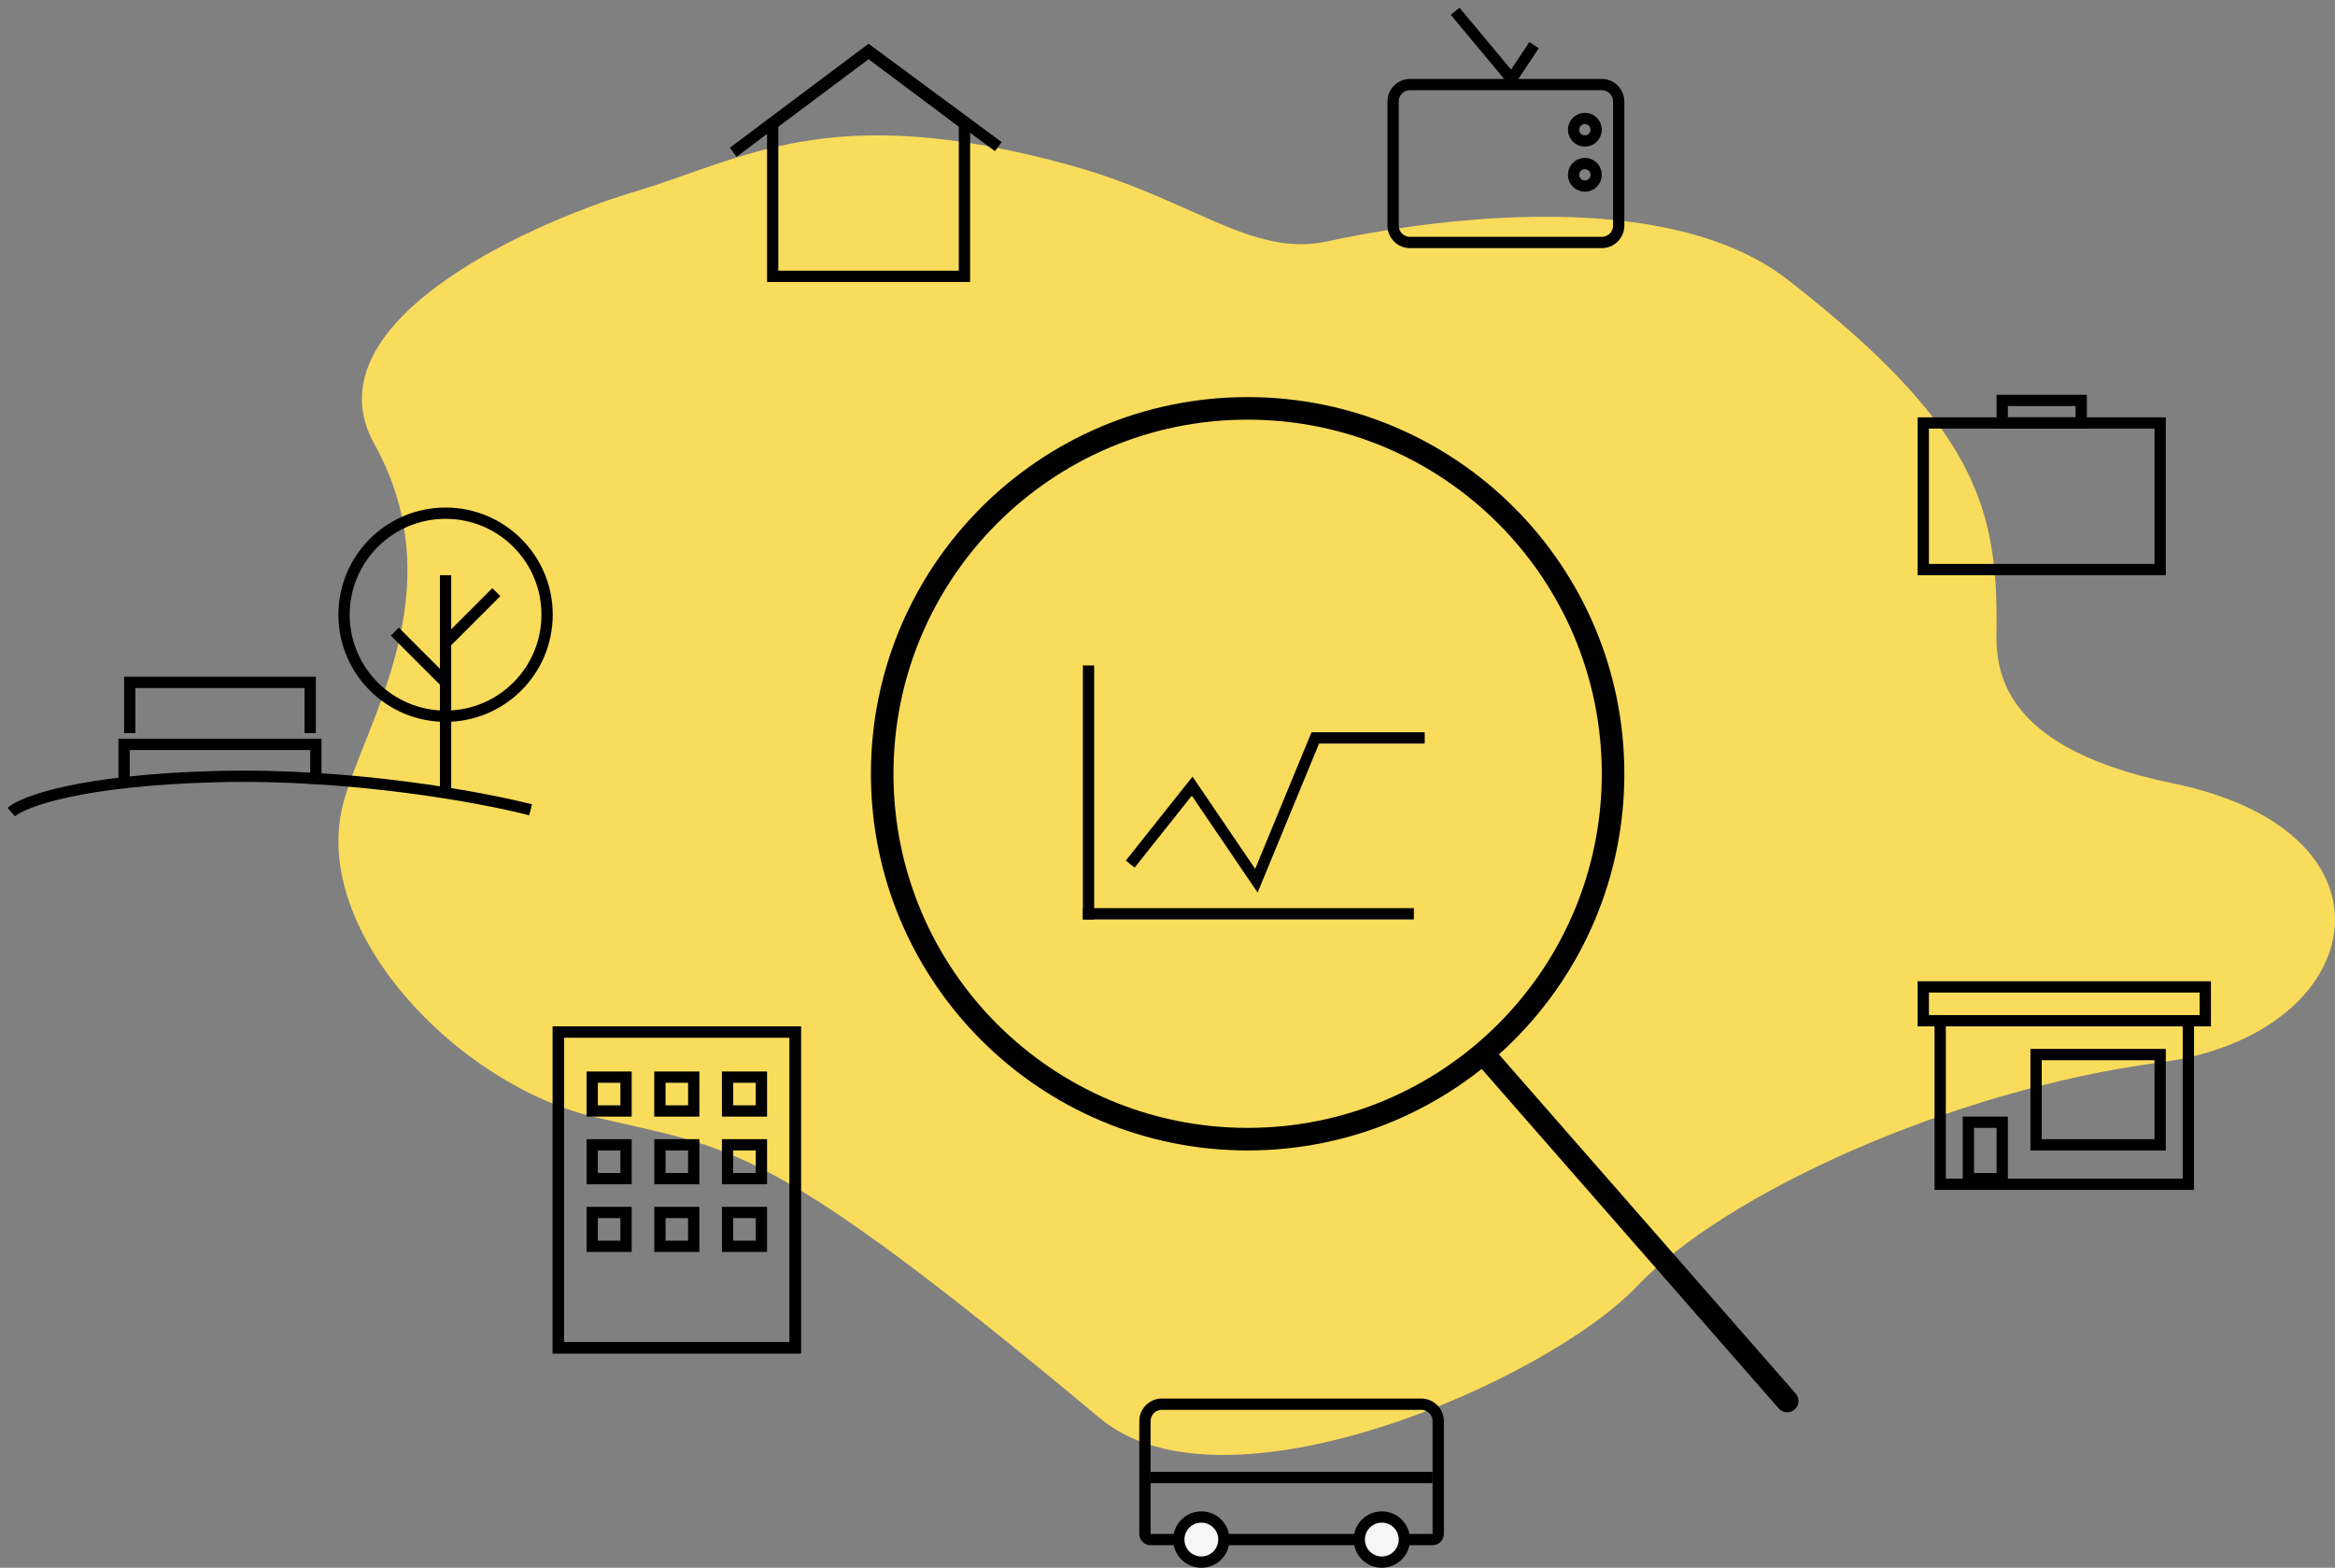 <svg width="207" height="139" viewBox="0 0 207 139" fill="none" xmlns="http://www.w3.org/2000/svg">
<rect x="0" y="0" width="207" height="139" fill="#808080" stroke="none"/>
<path d="M192.607 69.448C175.824 66 177 58 177 55C177 44.597 174.706 37.418 158.483 24.8C147.046 15.904 124.362 19.947 117.649 21.403C110.937 22.859 105.711 17.621 94.715 14.608C73.459 8.784 66 14.123 56.118 17.034C46.049 20.108 27.366 28.876 33.184 39.359C40.456 52.462 32.154 64.34 30.387 71.39C27.59 82.552 40.456 96.14 52.762 99.052C65.068 101.964 67.865 100.994 97.512 125.743C108.631 135.026 137.227 122.347 145.058 114.097C152.889 105.846 173.028 96.625 191.487 94.198C209.947 91.772 213.863 73.816 192.607 69.448Z" fill="#F9DC5C"/>
<path d="M100.193 76.614L105.686 69.701L111.382 78.086L116.6 65.428H126.301" stroke="black"/>
<line x1="96.5" y1="59" x2="96.5" y2="81.517" stroke="black"/>
<line x1="96" y1="81.018" x2="125.341" y2="81.018" stroke="black"/>
<path fill-rule="evenodd" clip-rule="evenodd" d="M110.603 99.999C127.943 99.999 142 85.943 142 68.603C142 51.264 127.943 37.207 110.603 37.207C93.264 37.207 79.207 51.264 79.207 68.603C79.207 85.943 93.264 99.999 110.603 99.999ZM110.603 102C129.048 102 144 87.047 144 68.603C144 50.159 129.048 35.207 110.603 35.207C92.159 35.207 77.207 50.159 77.207 68.603C77.207 87.047 92.159 102 110.603 102Z" fill="black"/>
<path d="M132.001 93.996L158.437 124.215" stroke="black" stroke-width="2" stroke-linecap="round"/>
<path d="M68.5 24.5V10.986L77 4.625L85.5 10.986V24.5H68.5Z" stroke="black"/>
<path d="M65 13.5L77 4.5L88.5 13" stroke="black"/>
<rect x="49.5" y="91.5" width="21" height="28" stroke="black"/>
<rect x="49.5" y="91.5" width="21" height="28" stroke="black"/>
<rect x="52.5" y="95.5" width="3" height="3" stroke="black"/>
<rect x="58.5" y="95.5" width="3" height="3" stroke="black"/>
<rect x="64.5" y="95.5" width="3" height="3" stroke="black"/>
<rect x="52.5" y="101.5" width="3" height="3" stroke="black"/>
<rect x="58.5" y="101.5" width="3" height="3" stroke="black"/>
<rect x="64.5" y="101.5" width="3" height="3" stroke="black"/>
<rect x="52.5" y="107.5" width="3" height="3" stroke="black"/>
<rect x="58.5" y="107.5" width="3" height="3" stroke="black"/>
<rect x="64.5" y="107.5" width="3" height="3" stroke="black"/>
<rect x="170.5" y="37.5" width="21" height="13" stroke="black"/>
<rect x="177.5" y="35.5" width="7" height="2" stroke="black"/>
<path d="M101.5 126C101.5 125.172 102.172 124.5 103 124.5H126C126.828 124.5 127.5 125.172 127.5 126V136C127.5 136.276 127.276 136.5 127 136.5H102C101.724 136.5 101.5 136.276 101.5 136V126Z" stroke="black"/>
<circle cx="106.5" cy="136.5" r="2" fill="#F6F6F6" stroke="black"/>
<circle cx="122.5" cy="136.5" r="2" fill="#F6F6F6" stroke="black"/>
<path d="M102 131H127" stroke="black"/>
<path d="M1 71.997C2.035 71.082 7.109 69.174 19.129 68.857C31.149 68.541 42.744 70.687 47.039 71.8" stroke="black"/>
<path d="M11 69.5V66H28V69.5" stroke="black"/>
<path d="M11.5 65V60.5H27.5V65" stroke="black"/>
<path d="M39.5 51V70" stroke="black"/>
<circle cx="39.5" cy="54.5" r="9" stroke="black"/>
<path d="M39.5 60.5L35 56" stroke="black"/>
<path d="M39.5 57L44 52.5" stroke="black"/>
<rect x="170.5" y="87.5" width="25" height="3" stroke="black"/>
<rect x="180.5" y="93.5" width="11" height="8" stroke="black"/>
<rect x="174.5" y="99.5" width="3" height="5" stroke="black"/>
<path d="M172 90V105H194V90.682" stroke="black"/>
<path d="M123.5 9C123.5 8.172 124.172 7.5 125 7.5H142C142.828 7.5 143.5 8.172 143.5 9V20C143.5 20.828 142.828 21.5 142 21.5H125C124.172 21.5 123.5 20.828 123.5 20V9Z" stroke="black"/>
<path d="M134 7L129 1" stroke="black"/>
<path d="M134 7L136 4" stroke="black"/>
<circle cx="140.5" cy="11.5" r="1" stroke="black"/>
<circle cx="140.5" cy="15.5" r="1" stroke="black"/>
</svg>

